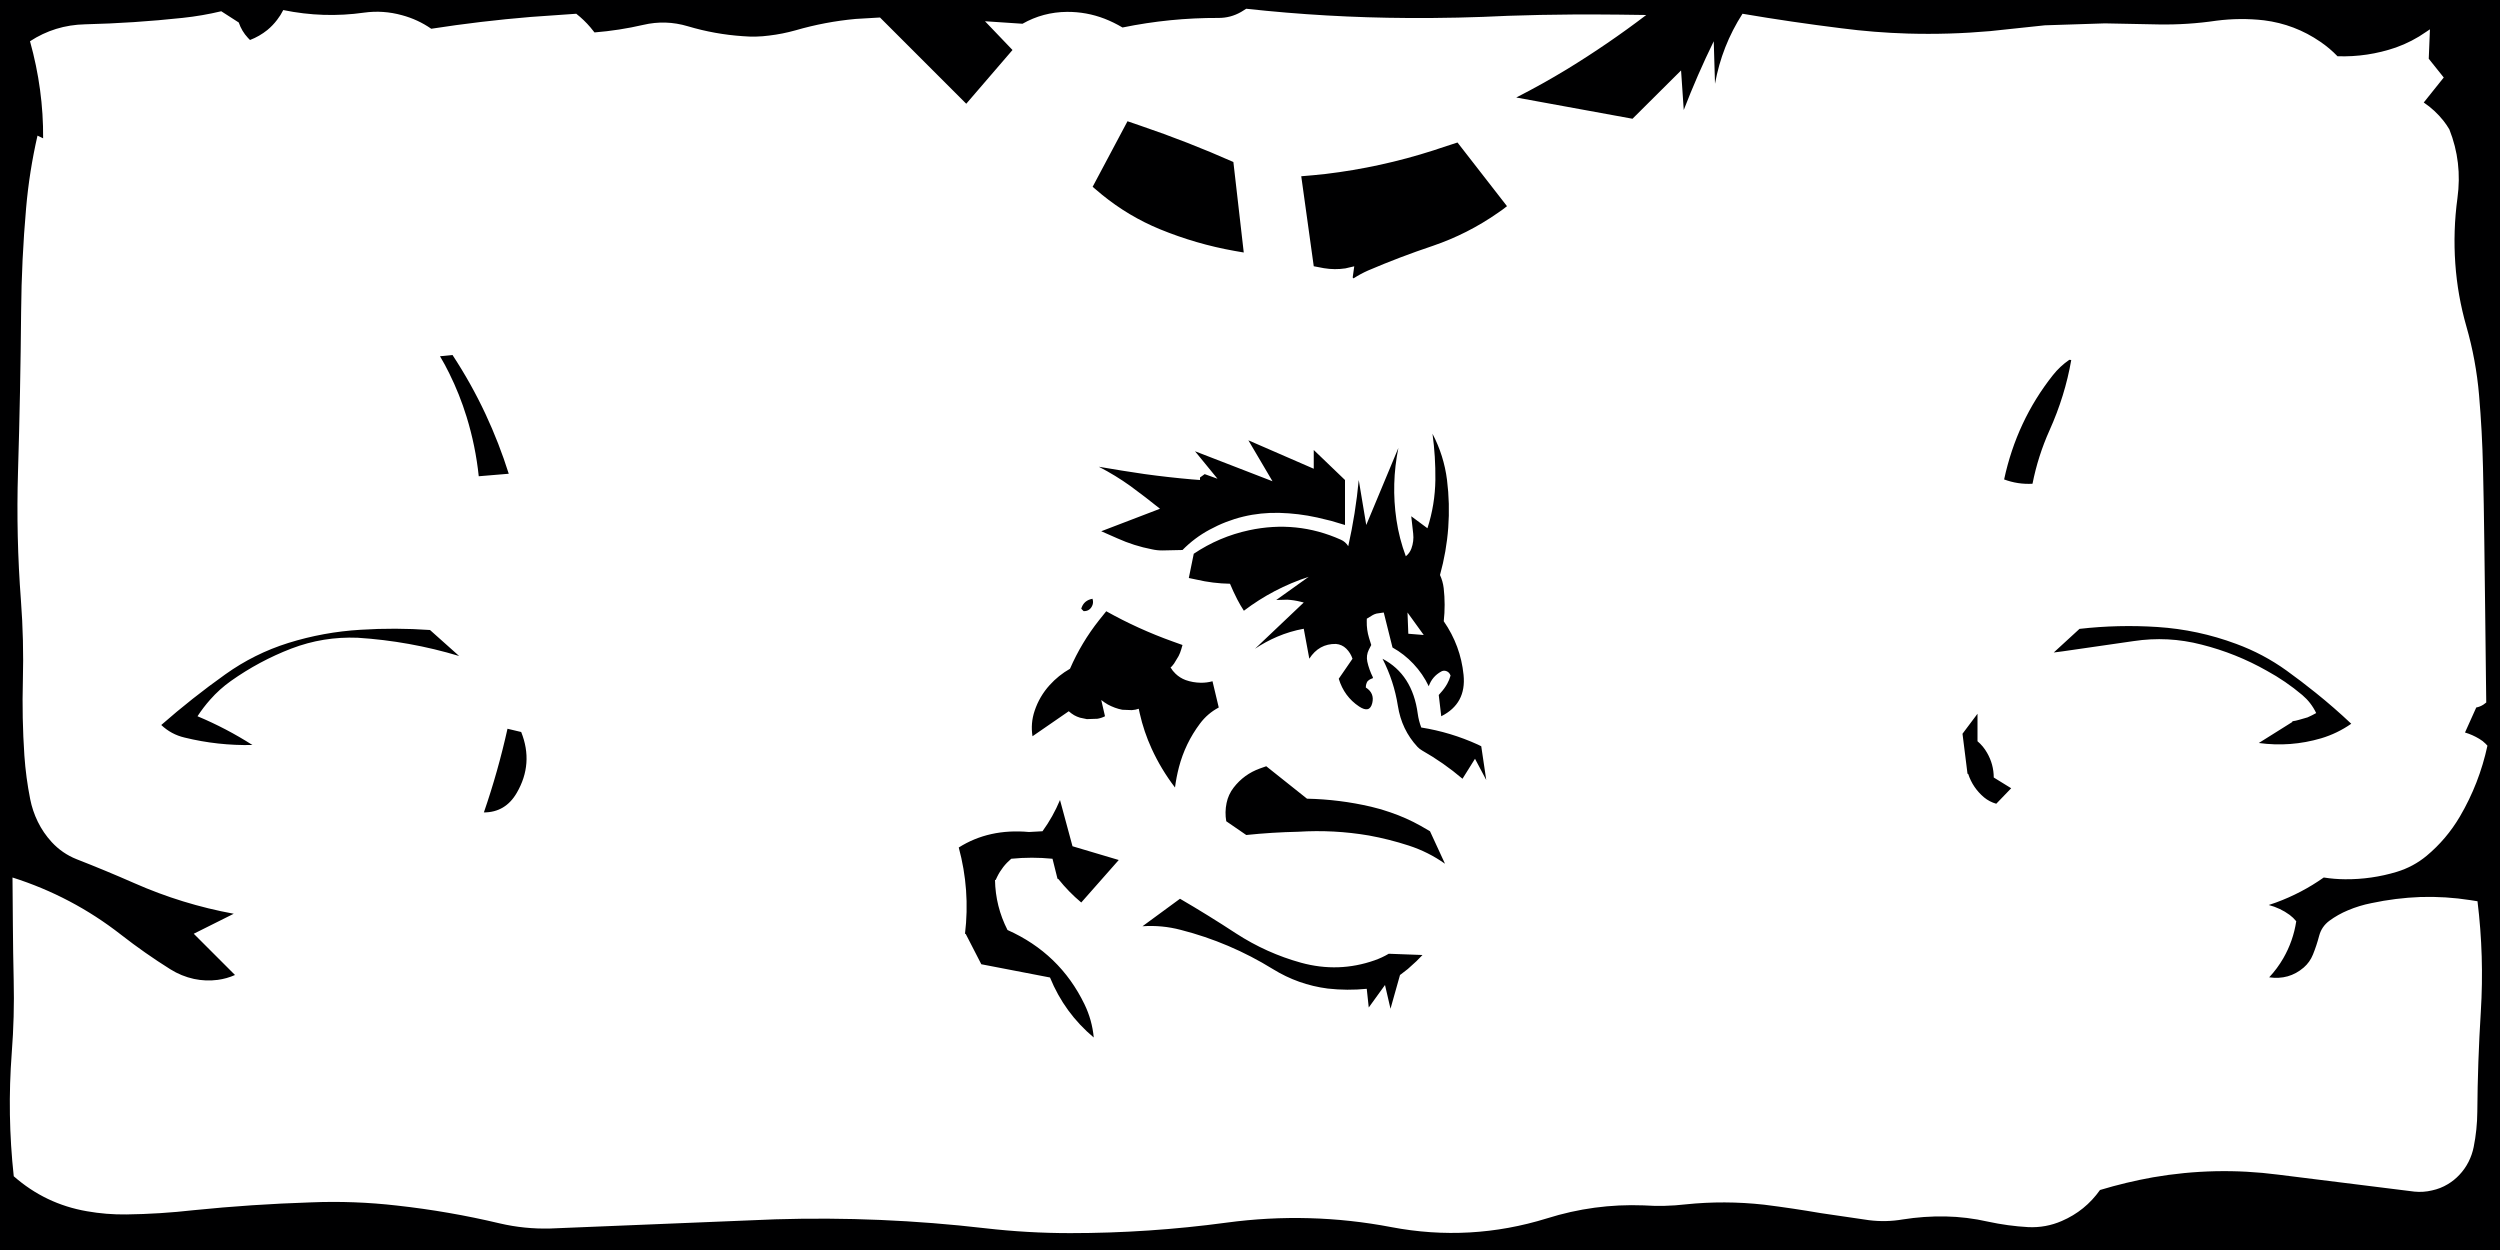 <svg xmlns="http://www.w3.org/2000/svg" xmlns:xlink="http://www.w3.org/1999/xlink" width="2000" height="1000">
  <defs/>
  <g>
    <path stroke="none" fill="#000001" d="M1965.95 158.5 Q1969.9 129.75 1959.5 103.55 1957.4 99.95 1954.85 96.7 1948.05 88.1 1939 82 L1955 62 1943 47 1943.95 23.45 1941.05 25.4 Q1929.75 33.35 1916.7 38 1894 45.8 1870 45 1863.75 38.5 1856.25 33.4 1835.8 19.35 1811.2 16.25 1792.2 14.1 1773.15 16.55 1750.15 19.95 1726.95 19.55 L1683.9 18.7 1635.9 20.25 1592.05 24.9 Q1559.1 27.8 1526.2 26.85 1499.4 26.05 1472.95 22.6 1433.35 17.7 1394 11 1377.45 36.75 1372 67 L1371 33 Q1357.85 59.85 1347 88 L1344.85 56.35 1306 95 1213 78 Q1233.8 67.4 1253.55 55.4 1286.4 35.3 1317 12 L1294.9 11.7 Q1276.55 11.5 1258 11.6 1232.2 11.75 1206.35 12.65 1166.3 14.65 1126.25 14.4 1061.35 14.05 997 7 L992.9 9.55 Q984.45 14.4 974.75 14.35 936 14.2 898 22 891.05 17.85 883.6 14.95 869.15 9.4 853.6 9.5 834.45 9.65 818 19 L788 17 810 40 773 83 704 14 684.5 15.15 Q660.05 17.4 636.45 24.25 625.95 27.2 615.3 28.45 604.9 29.85 594.35 28.95 571.9 27.45 550.25 21 532.5 15.7 514.6 19.9 495.35 24.35 475.6 25.95 L472.35 21.9 Q467.25 15.9 461 11 L424.65 13.55 Q384.6 16.85 345 23 334.25 15.55 321.55 12.15 306.55 8 291.3 10.1 258.9 14.7 226.6 8.05 224.55 12.2 221.7 15.85 218.3 20.35 213.9 24 207.55 29.1 200 32 L198.3 30.25 Q193.4 25 191 18 L177 9 Q161.75 12.65 146.15 14.3 107.2 18.5 68.05 19.45 43.9 20 24 33 34.8 71.75 34.5 110.65 L30 108.5 Q23.45 137.1 20.9 166.3 17.25 207.7 16.9 249.15 16.35 313.4 14.4 377.65 12.85 429.1 16.75 480.4 19.15 512.3 18.3 544.35 17.5 574.3 19.5 604.4 20.7 621.95 24.15 639.3 26 648.7 30.25 657.4 34.6 666.3 41.35 673.65 49.8 682.8 61.25 687.35 84.55 696.45 107.4 706.5 145.8 723.45 187 731 L155 747 188 780 Q181.35 782.95 174.2 783.9 164.65 785.15 155.2 783.15 145.1 780.95 136.25 775.4 115.9 762.65 96.8 747.75 57.55 717.1 10 702 L10.05 708.4 10.3 740 Q10.45 762.1 10.95 784.2 11.65 813.2 9.4 842.3 5.65 891.7 11 941 36.3 963.25 69.55 969 85.1 971.75 101.05 971.55 128.1 971.2 154.9 968.15 201.7 963.4 248.7 961.9 283.2 960.5 317.6 964.45 359.15 969.05 399.75 978.7 419.65 983.35 440.3 982.8 L620.3 975.45 Q704.65 972.9 788.2 982.6 822.15 986.5 856.2 986.5 918.95 986.5 981.3 978.1 1047.55 969.2 1113.1 981.7 1176.15 993.7 1237.55 974.7 1275.4 962.8 1314.8 964.3 1331.75 965.45 1348.45 963.5 1379.65 960.25 1411.3 963.75 1434.05 966.6 1456.65 970.5 L1495.2 976.15 Q1508.75 977.85 1522.2 975.55 1539.15 972.85 1556.35 973.15 1573.6 973.5 1590.3 977.3 1606.45 980.8 1622.6 981.7 1636.65 982.35 1649.4 976.8 1668.2 968.7 1680 952 1700.9 945.7 1722.35 941.85 1772.25 933.2 1822.45 939.7 L1931.6 953.3 Q1938.65 954 1945.55 952.35 1952.4 950.9 1958.25 947.35 1963.35 944.3 1967.4 940 1971.85 935.35 1974.85 929.45 1977.7 923.8 1978.95 917.6 1981.75 903.55 1981.85 889.5 1982.15 849.4 1984.65 809.35 1987.4 765 1982 721 L1976.3 720.1 Q1956.55 717 1936.45 717.6 1916.6 718.35 1897.15 722.5 1887.45 724.4 1878.35 728.25 1870.3 731.6 1863.45 736.65 1857.3 741.25 1855.35 748.55 1853.3 756.4 1850.35 763.65 1847.9 769.75 1842.95 774.05 1831.15 784.15 1815.35 781.85 1821.85 774.9 1826.65 766.6 1834.6 752.75 1837 737 1834.65 734.1 1831.7 731.9 1824.25 726.45 1815 724 L1820.85 722 Q1841.3 714.5 1859 702 1867.45 703.35 1876.05 703.4 1886.65 703.5 1897 702 1907.5 700.5 1917.5 697.45 1930.75 693.4 1941.3 684.65 1957.25 671.35 1967.9 653.25 1983.45 626.75 1989.95 596.55 L1988.5 595 Q1986.25 592.7 1983.4 591.05 1977.9 587.75 1972 586 L1981 566 Q1984.05 565.4 1986.65 563.75 L1989 562 1988.8 546 1988.15 489.9 1987.45 433.7 Q1987.1 403.9 1986.4 374.25 1985.75 345.1 1983.25 316.1 1980.85 288.05 1973.1 261.1 1966.05 236.5 1964.25 211 1962.4 184.65 1965.95 158.5 M1657 288 Q1652.05 316.6 1639.6 344.3 1630.4 364.8 1626 387 1614.3 387.65 1603.3 383.55 1613.35 336.7 1642.3 300.15 1647.95 293 1655.45 287.85 L1657 288 M1582 593 Q1586.6 596.85 1589.65 602.25 1594.95 611.4 1595 622 L1608.95 630.6 1597 643 Q1591.55 641.45 1587.25 637.9 1578.25 630.3 1574.55 619.15 L1574 619 1570 587 1582 571 1582 593 M1834 577 Q1836.6 576.65 1839.1 575.9 L1846.05 573.9 1849.55 572.25 1852.95 570.45 Q1848.9 562 1841.8 556 1828.5 544.8 1813.45 536.6 1788.85 522.65 1761.3 515.7 1734.35 508.7 1706.7 512.9 L1650.3 521.05 1643 522 1663.6 503.1 Q1694.65 499.55 1725.95 501.6 1758.35 503.7 1788.95 515.1 1810.6 523.05 1829.3 536.5 1841.1 545 1852.4 554.1 1867.25 566 1881 579 1869.8 586.8 1856.9 590.65 1832.4 597.85 1807.05 594.4 L1833.75 577.65 1834 577 M2000 1000 L0 1000 0 0 2000 0 2000 1000 M1152.35 118.45 L1166 114 1205.6 164.95 1202 167.7 1198.3 170.3 Q1174.15 187.15 1146.35 196.65 1119.9 205.5 1094.35 216.45 1088.4 219.1 1082.8 222.7 L1082.15 222 1083.4 213.05 1079.3 214 1076.35 214.7 Q1067.8 216 1059.15 214.55 L1051 213 1041 141 1050.85 140.15 1060.6 139.15 Q1104.45 133.9 1146.65 120.35 L1152.35 118.45 M987.5 200.7 Q956.85 195.25 927.85 183.35 902.85 173.05 881.65 155.8 L874.1 149.45 902 97 912.35 100.55 Q950.15 113.4 986.7 129.6 L995 202 987.5 200.7 M1051 360 L1076 384 1076 420 1064.95 416.7 1053.75 414 Q1038.8 410.7 1023.55 410.3 993.75 409.55 967.65 423.75 955.65 430.2 946 440 L930.1 440.35 Q925.75 440.4 921.55 439.45 907.25 436.7 893.95 430.7 L881 425 928 407 916.35 397.85 904.5 388.95 Q892.4 380.25 879.05 373.4 L897.65 376.5 915.65 379.25 Q934.5 381.85 953.4 383.5 L960 384 960 382 963.75 379.3 974 383 956 361 1018 385 998.7 352.25 1051 375 1051 360 M1146 347 Q1155.15 364.5 1157.6 383.85 1162.4 422.3 1152 460 1154.3 465.05 1154.95 470.5 1156.45 483.75 1155 497 1168.5 516.5 1170.85 539.9 1173.2 562.9 1153 573 L1151 556 1152.55 554.2 Q1155.6 550.9 1157.75 547.05 1159.5 543.95 1160.45 540.45 L1159.8 539.1 Q1158.65 537.25 1156.45 536.7 1154.6 536.3 1153 537.2 1145.7 541.2 1143 549 1138.3 539.1 1130.75 531.1 1123.4 523.25 1114 518 L1107 490 1101.25 490.85 Q1099.7 491.25 1098.3 492 L1093.45 494.95 1093.4 497 Q1093.25 503.85 1095.25 510.4 L1097 516 1095.05 519.8 Q1092.8 524.35 1093.85 529.35 1095.25 535.75 1098.35 541.9 L1098.25 542.55 1096.6 543.2 Q1095.5 543.7 1094.6 544.5 1093.8 545.1 1093.45 546.05 1092.95 547.2 1092.75 548.45 L1092.65 550 Q1099.75 554.5 1097.8 562.5 1095.75 570.8 1087.3 565.2 1075.35 557.25 1071 543 L1082 527 Q1080.5 522.4 1077 518.9 1073.55 515.55 1068.75 515.15 1055.2 514.9 1047.45 526.95 L1043 503 Q1032 505 1021.8 509.35 1012.45 513.35 1004 519 L1043 482 1040.35 481.35 Q1035.15 480.05 1029.8 479.75 L1021 480 1046.95 461.45 Q1018.75 470.65 995.1 488.6 992.2 484.15 989.8 479.5 986.65 473.35 984 467 970.35 466.75 957.25 463.7 L951.05 462.4 955 443 Q975.35 429.35 999.25 424.2 1037.45 416 1072.65 431.75 1076.4 433.4 1078.6 436.95 1084.5 410.65 1087 384 L1093 420 1118.7 358.35 Q1112.9 387.05 1117.15 415.85 1119.35 430.8 1124.65 445 1127.7 442.6 1129.1 438.85 1131.25 433 1130.55 426.85 L1129 413 1141.95 422.6 Q1148.05 403.7 1148.3 383.8 1148.5 365.25 1146 347 M865 487 Q866.65 481.15 872.35 479.4 L874 479 Q875.15 482.5 873.3 485.5 871.15 489.05 866.9 488.9 L865 487 M879.3 496.1 L885 489 Q910.55 503.3 938.2 513.2 L946 516 944.95 519.6 Q944.15 522.35 942.9 524.8 L939.25 530.85 937.5 533.05 936.45 533.95 Q938.1 536.8 940.45 539 943.95 542.35 948.5 544.05 954.3 546.1 960.65 546.2 965.5 546.25 970 545 L975 566 Q966.05 570.75 960 578.85 948.15 594.65 943.15 613.75 941.05 621.8 940 630 928.9 615.5 921.3 598.9 915.1 585.35 911.8 570.75 L911 567 Q908.5 567.9 905.45 568.1 L897.85 567.8 Q894.75 567.2 891.9 566.15 888.85 565 886.25 563.6 883.5 562 881 560 L884 573 Q881.2 574.45 878 575 L869.5 575.3 864 574.15 Q861.5 573.4 859.3 572.15 857.05 570.8 855 569 L826 589 Q824.35 578.6 827.7 568.65 831.55 557.1 839.7 548.1 846.8 540.25 856 535 865.1 514.05 879.3 496.1 M796 704 Q796.4 725.2 806 744 847.9 762.7 867.6 803.45 873.7 816.05 875 830 851.6 810.4 840 782 L785.05 771.4 772.6 747.2 772 747 Q776.2 712 767 678 791.2 662.7 823.2 665.6 L834 665 Q842.45 653.35 848 640 L858 677 895 688 865 722 Q854.95 713.6 846.7 703.25 L846 703 842 687 Q825.5 685.35 809 687 801.8 693.1 797.7 701.5 L796.55 703.95 796 704 M914 741 L944 719 Q966.75 732.25 988.85 746.75 1013.2 762.55 1040.9 770.2 1070.85 778.4 1099.7 768.25 1105.65 766.15 1111 763 L1138 764 1133.2 768.9 1126.25 775.2 1121 779.25 1120 780 1112.4 807 1108 788 1095 806 1093.4 791.05 Q1077.8 792.6 1062.2 790.85 1038.6 787.8 1018.3 775.25 983.7 753.9 944.6 743.9 929.6 739.95 914 741 M1137 582 Q1160.5 585.75 1182.25 595.65 L1185 597 1189 624 1180 607 1170 623 Q1154.95 610.2 1137.7 600.4 1135.55 599.15 1133.95 597.45 1121.3 583.8 1118.3 564.7 1115.15 544.8 1106 527 1130 539.6 1134.2 571 1134.95 576.55 1137 582 M1126.65 507 L1139 508 1126 490 1126.65 507 M1095.15 668.4 Q1067.05 663.6 1038.6 665.4 1017.6 665.85 997 668 L981 657 Q979.75 649.7 981.25 642.45 982.65 635.6 986.9 630.1 995.15 619.4 1007.9 614.8 L1013 613 1045.6 638.95 Q1071.7 639.5 1096.95 645.4 1104.95 647.25 1112.5 649.95 1125.05 654.25 1136.5 660.65 L1144 665 1156 691 Q1142.7 681.55 1127 676.45 1111.3 671.35 1095.15 668.4 M362 284 Q376.9 306.65 388.4 331.2 399.3 354.55 407 379 L383 381 Q380.45 356.75 373.3 333.55 367.7 315.35 359.3 298.45 355.95 291.6 352 285 L362 284 M168.15 559.7 Q162.6 565.95 158 573 181.05 582.65 201.95 596 174.3 596.6 147.65 590.05 137 587.55 129 580 153.65 558.4 180.3 539.45 203.5 522.9 230.55 514.4 258.85 505.55 288.65 503.8 316.3 502.05 344 504 L367.3 524.8 Q327.65 512.85 286.15 510.2 258.6 509.1 233.1 518.85 207.35 528.75 184.7 544.8 175.55 551.3 168.15 559.7 M416.95 585.6 Q427.05 610.85 413.4 634.3 404.35 649.9 387.1 649.95 398.45 617.05 406 583 L416.95 585.6"/>
  </g>
</svg>